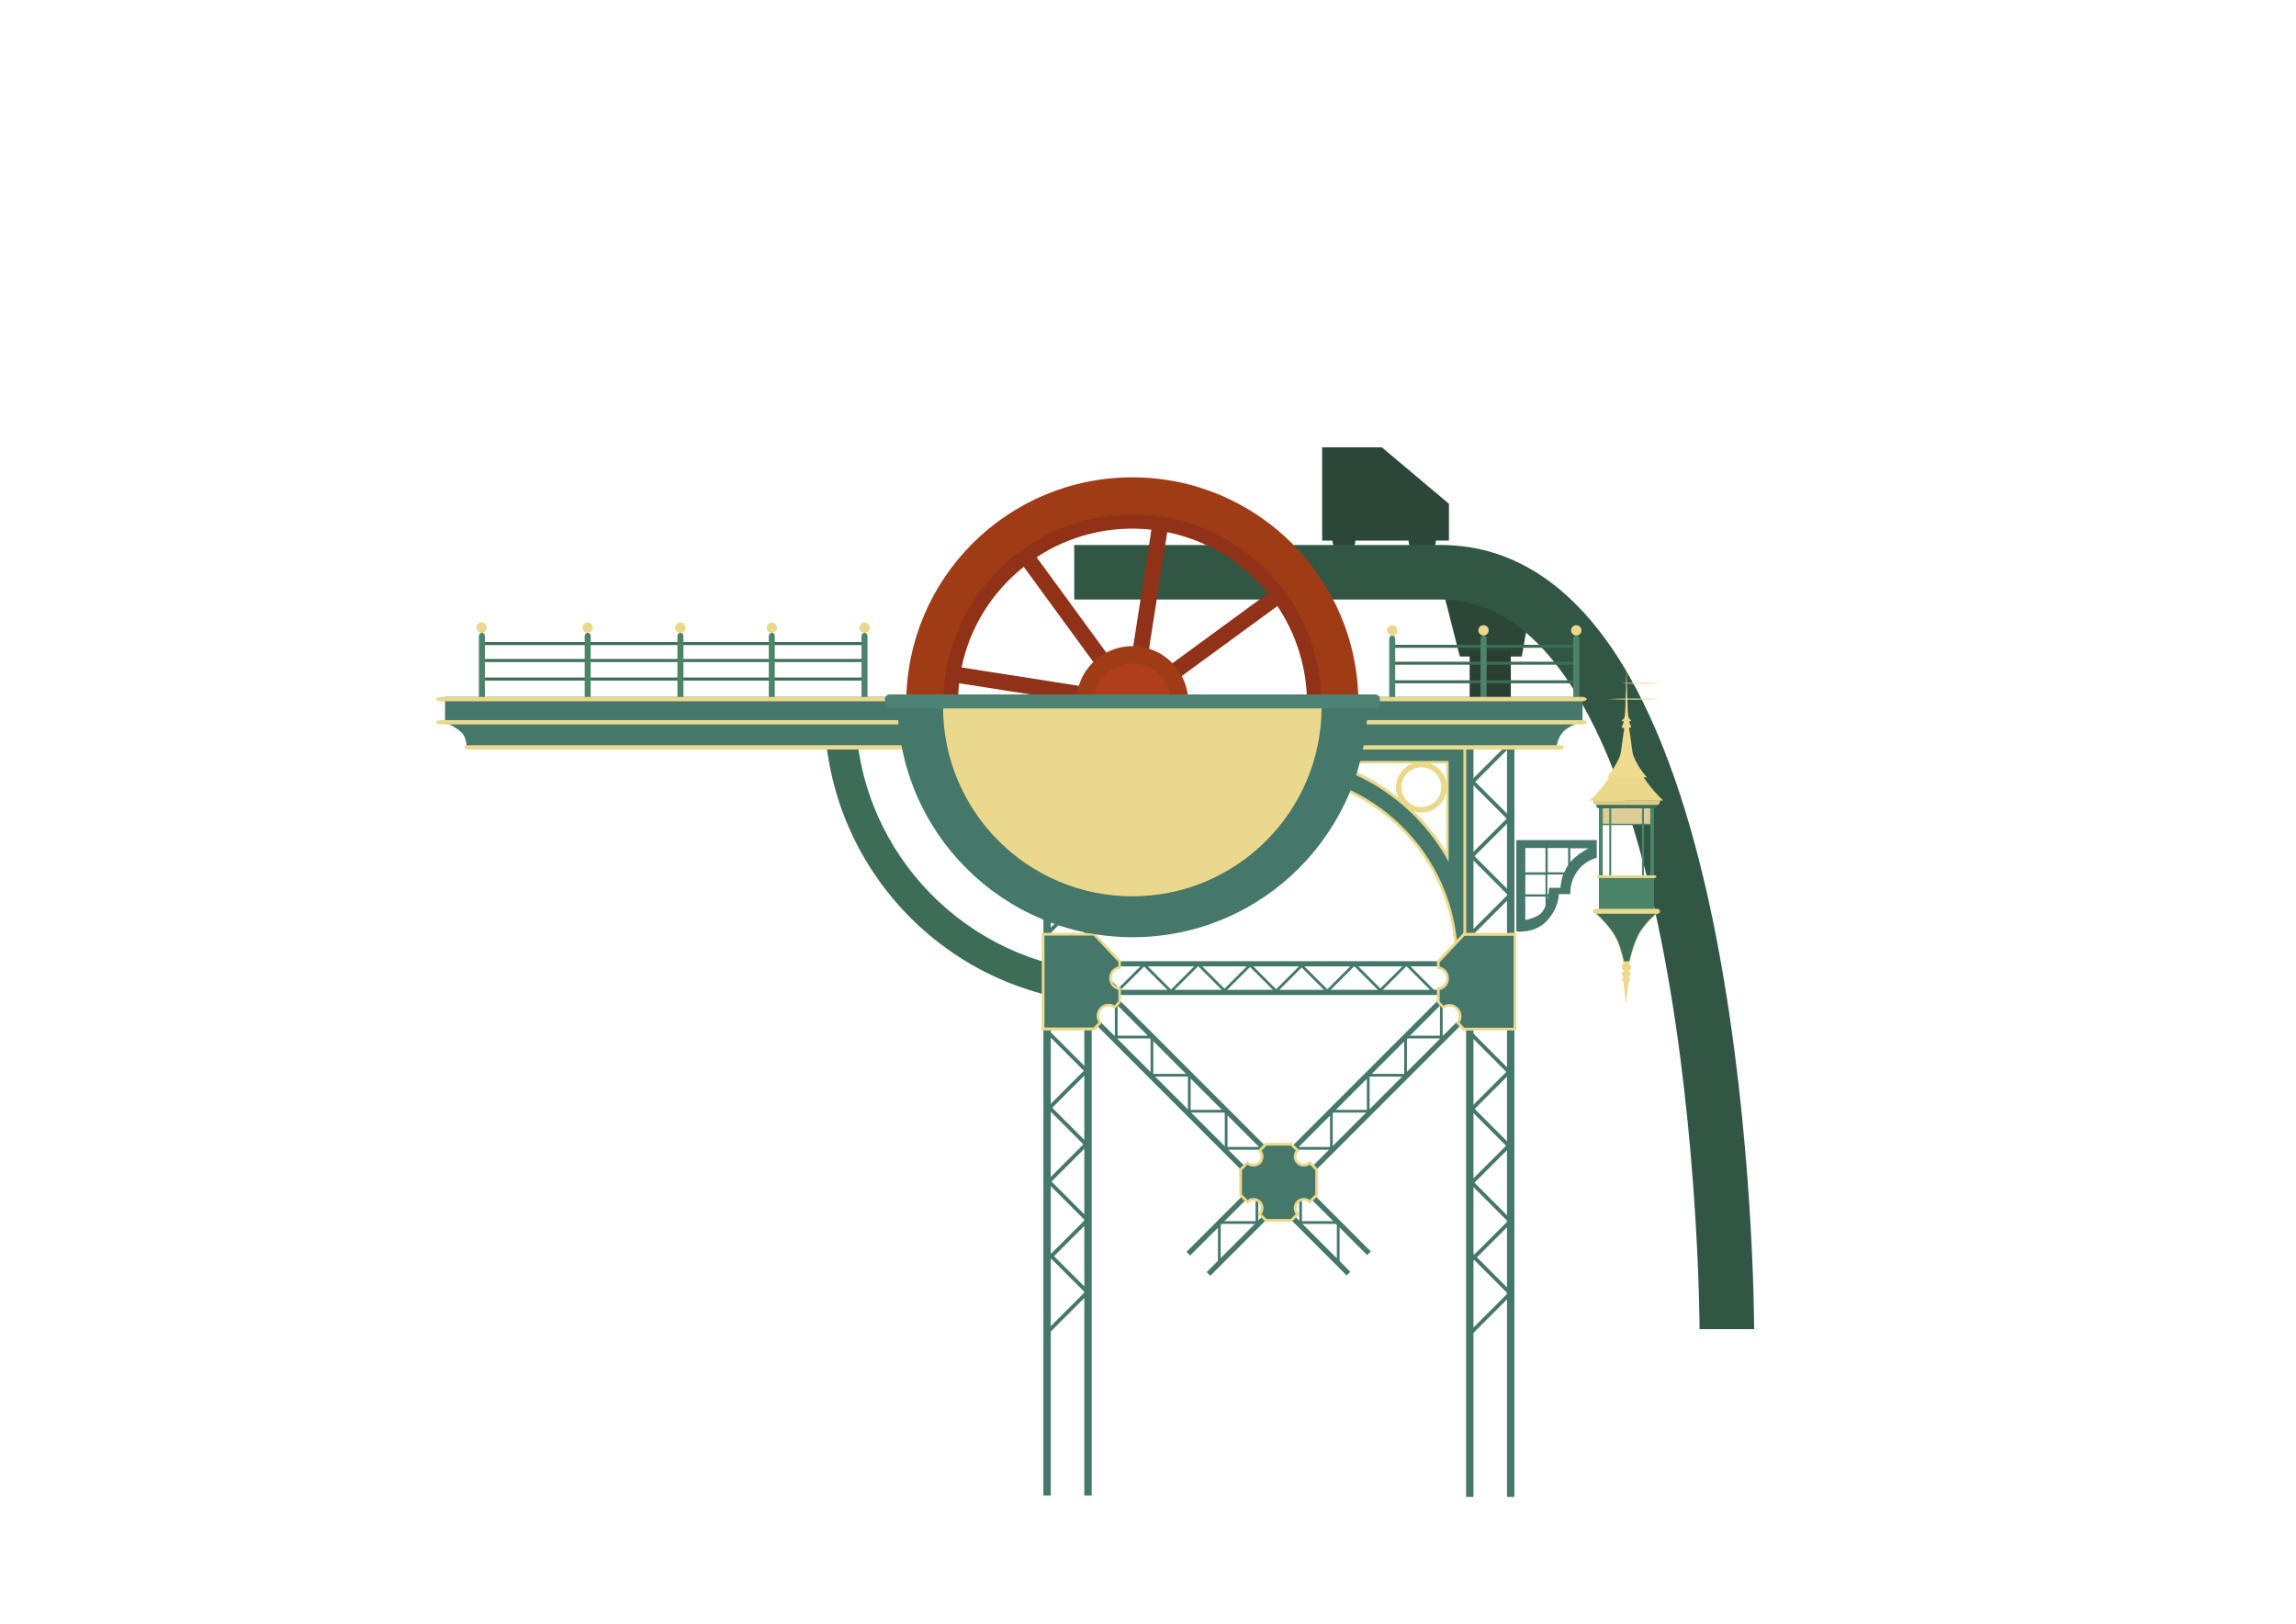 <?xml version="1.0" encoding="utf-8"?>
<!-- Generator: Adobe Illustrator 16.0.0, SVG Export Plug-In . SVG Version: 6.00 Build 0)  -->
<!DOCTYPE svg PUBLIC "-//W3C//DTD SVG 1.1//EN" "http://www.w3.org/Graphics/SVG/1.1/DTD/svg11.dtd">
<svg version="1.1" xmlns:x="http://ns.adobe.com/Extensibility/1.0/" xmlns:i="http://ns.adobe.com/AdobeIllustrator/10.0/" xmlns:graph="http://ns.adobe.com/Graphs/1.0/"
	 xmlns="http://www.w3.org/2000/svg" xmlns:xlink="http://www.w3.org/1999/xlink" xmlns:a="http://ns.adobe.com/AdobeSVGViewerExtensions/3.0/"
	 x="0px" y="0px" width="841.9px" height="595.3px" viewBox="0 0 841.9 595.3" style="enable-background:new 0 0 841.9 595.3;"
	 xml:space="preserve">
<style type="text/css">
<![CDATA[
	.st0{fill:#46776B;}
	.st1{fill:#AF3D1E;}
	.st2{fill:#4C8469;}
	.st3{fill:#4E8274;}
	.st4{fill:#EAD88B;}
	.st5{fill:#EAD88C;}
	.st6{fill:#EFDC8E;}
	.st7{fill:#EFDC8F;}
	.st8{fill:#8F3217;}
	.st9{fill:#283F32;}
	.st10{fill:#2C4738;}
	.st11{fill:#46776B;stroke:#EAD88B;stroke-miterlimit:10;}
	.st12{display:inline;fill:#333333;}
	.st13{display:inline;}
	.st14{fill:#9F3C16;}
	.st15{fill:#325644;}
	.st16{fill:none;stroke:#EAD88B;stroke-width:2;stroke-miterlimit:10;}
	.st17{fill:#3D6D56;}
	.st18{display:inline;opacity:0.5;fill:#449AD5;}
	.st19{display:none;}
	.st20{fill:#DBCB86;}
	.st21{fill:#DDCD96;}
]]>
</style>
<g id="Background" class="st19">
	<ellipse class="st18" cx="551.4" cy="299.6" rx="194.6" ry="193"/>
</g>
<g id="Karretje">
	<path class="st10" d="M506.7,164h-21.9v34.2h3.8c0,2.3,1.9,4.2,4.2,4.2s4.2-1.9,4.2-4.2h19.5c0,2.8,2.2,5,5,5s5-2.2,5-5h4.8v-13.5
		L506.7,164z"/>
</g>
<g id="Top">
	<g id="Statief">
		<polygon class="st10" points="558,240.7 535.3,240.7 527.8,211.3 563.2,211.3 		"/>
		<rect x="538.9" y="238.7" class="st9" width="15.1" height="26.8"/>
	</g>
	<path id="Rails" class="st15" d="M623.2,487.3c0-0.7-0.2-69.5-13-137.1c-11.3-59.5-34.7-130.4-82-130.4H393.9v-20h134.3
		c27.8,0,51.2,16.3,69.4,48.4c13.6,24,24.5,57.1,32.3,98.5c13.1,69.5,13.3,137.7,13.3,140.6L623.2,487.3z"/>
</g>
<g id="Tower">
	<g id="Detail">
		<path class="st0" d="M534,351.2l0-0.5c-0.3-18-7.6-34.8-20.4-47.5c-12.9-12.6-29.9-19.6-47.9-19.6c-1,0-2,0-3,0.1l-0.5,0v-9.5
			h74.9v76.9H534z M493.7,282c15.6,6.3,28.6,17.6,37.1,32.1v-34.6h-37.1V282z"/>
		<path class="st4" d="M536.6,274.8v75.9h-2c-0.7-37.4-31.2-67.6-68.8-67.6c-1,0-2,0-3,0.1v-8.4H536.6 M531.2,316v-37h-38.1v3.4
			C509.4,288.8,522.9,300.7,531.2,316 M537.6,273.8h-1h-73.9h-1v1v8.4v1l1,0c0.8,0,1.9-0.1,3-0.1c17.9,0,34.8,6.9,47.6,19.5
			c12.7,12.5,20,29.3,20.3,47.1l0,1h1h2h1v-1v-75.9V273.8L537.6,273.8z M494.2,279.9h36.1v32.3c-8.4-13.7-21.1-24.5-36.1-30.6V279.9
			L494.2,279.9z"/>
	</g>
	<path class="st17" d="M398.9,355.9c-47.9-5.5-85.2-46.2-85.2-95.6h-11.4c0,55.7,42.3,101.6,96.6,107.1V355.9z"/>
	<g id="Pillars">
		<g id="pillar-right">
			<rect x="552.6" y="267.8" class="st0" width="2.7" height="281"/>
			
				<rect x="545.9" y="269.1" transform="matrix(0.707 0.707 -0.707 0.707 358.175 -304.49)" class="st0" width="1.4" height="22"/>
			
				<rect x="545.9" y="282.5" transform="matrix(-0.707 0.707 -0.707 -0.707 1140.692 114.464)" class="st0" width="1.4" height="22"/>
			
				<rect x="545.9" y="295.7" transform="matrix(0.707 0.708 -0.708 0.707 377.246 -296.797)" class="st0" width="1.4" height="22"/>
			
				<rect x="545.9" y="323.9" transform="matrix(0.707 0.708 -0.708 0.707 397.251 -288.505)" class="st0" width="1.4" height="22"/>
			
				<rect x="545.9" y="310" transform="matrix(-0.707 0.707 -0.707 -0.707 1160.173 161.495)" class="st0" width="1.4" height="22"/>
			
				<rect x="545.9" y="388.8" transform="matrix(0.707 0.707 -0.707 0.707 442.832 -269.424)" class="st0" width="1.4" height="22"/>
			
				<rect x="545.9" y="402.2" transform="matrix(-0.708 0.707 -0.707 -0.708 1225.395 319.177)" class="st0" width="1.4" height="22"/>
			
				<rect x="545.9" y="375.1" transform="matrix(-0.708 0.707 -0.707 -0.708 1206.205 272.817)" class="st0" width="1.4" height="22"/>
			
				<rect x="545.9" y="415.4" transform="matrix(0.707 0.708 -0.708 0.707 461.945 -261.69)" class="st0" width="1.4" height="22"/>
			
				<rect x="545.9" y="443.7" transform="matrix(0.707 0.708 -0.708 0.707 481.95 -253.397)" class="st0" width="1.4" height="22"/>
			
				<rect x="545.9" y="429.8" transform="matrix(-0.707 0.707 -0.707 -0.707 1244.83 365.875)" class="st0" width="1.4" height="22"/>
			
				<rect x="545.9" y="470.1" transform="matrix(0.707 0.708 -0.708 0.707 500.661 -245.642)" class="st0" width="1.4" height="22"/>
			
				<rect x="545.9" y="456.2" transform="matrix(-0.707 0.707 -0.707 -0.707 1263.531 411.025)" class="st0" width="1.4" height="22"/>
			<rect x="537.6" y="267.8" class="st0" width="2.7" height="281"/>
		</g>
		<g id="pillar-horizontal">
			<rect x="384.3" y="352.4" class="st0" width="152.3" height="1.9"/>
			
				<rect x="404.9" y="350.7" transform="matrix(0.707 -0.708 0.708 0.707 -134.694 392.013)" class="st0" width="1" height="15.4"/>
			
				<rect x="414.3" y="350.7" transform="matrix(0.706 0.708 -0.708 0.706 375.703 -188.358)" class="st0" width="1" height="15.4"/>
			
				<rect x="394.8" y="350.7" transform="matrix(0.706 0.708 -0.708 0.706 369.977 -174.563)" class="st0" width="1" height="15.4"/>
			
				<rect x="423.5" y="350.7" transform="matrix(0.708 -0.707 0.707 0.708 -129.291 404.426)" class="st0" width="1" height="15.4"/>
			
				<rect x="443.4" y="350.7" transform="matrix(0.708 -0.707 0.707 0.708 -123.487 418.452)" class="st0" width="1" height="15.4"/>
			
				<rect x="433.6" y="350.7" transform="matrix(0.707 0.708 -0.708 0.707 380.993 -202.015)" class="st0" width="1" height="15.4"/>
			
				<rect x="462.6" y="350.7" transform="matrix(0.707 -0.707 0.707 0.707 -117.81 432.451)" class="st0" width="1" height="15.4"/>
			
				<rect x="472" y="350.7" transform="matrix(0.707 0.708 -0.708 0.707 392.254 -229.175)" class="st0" width="1" height="15.4"/>
			
				<rect x="452.9" y="350.7" transform="matrix(0.707 0.708 -0.708 0.707 386.662 -215.689)" class="st0" width="1" height="15.4"/>
			
				<rect x="481.3" y="350.7" transform="matrix(0.707 -0.707 0.707 0.707 -112.351 445.63)" class="st0" width="1" height="15.4"/>
			
				<rect x="501.1" y="350.7" transform="matrix(0.707 -0.707 0.707 0.707 -106.538 459.666)" class="st0" width="1" height="15.4"/>
			
				<rect x="491.3" y="350.7" transform="matrix(0.707 0.707 -0.707 0.707 397.506 -242.794)" class="st0" width="1" height="15.4"/>
			
				<rect x="519.7" y="350.7" transform="matrix(0.708 -0.707 0.707 0.708 -101.18 472.358)" class="st0" width="1" height="15.4"/>
			
				<rect x="509.9" y="350.7" transform="matrix(0.707 0.708 -0.708 0.707 403.375 -255.998)" class="st0" width="1" height="15.4"/>
			<rect x="384.3" y="362.9" class="st0" width="152.3" height="1.9"/>
		</g>
		<g id="pillar-diagonal-2">
			
				<rect x="488.6" y="329.5" transform="matrix(-0.707 -0.707 0.707 -0.707 548.906 1038.69)" class="st0" width="1.9" height="152.3"/>
			<rect x="446.6" y="447.7" class="st0" width="15.4" height="1"/>
			<rect x="460.4" y="433.8" class="st0" width="1" height="15.4"/>
			<rect x="446.6" y="447.6" class="st0" width="1" height="15.4"/>
			<rect x="459.7" y="434.5" class="st0" width="15.4" height="1"/>
			<rect x="473.8" y="420.5" class="st0" width="15.4" height="1"/>
			<rect x="474.1" y="420.2" class="st0" width="1" height="15.4"/>
			<rect x="487.4" y="406.9" class="st0" width="15.4" height="1"/>
			<rect x="501.2" y="393" class="st0" width="1" height="15.4"/>
			<rect x="487.7" y="406.5" class="st0" width="1" height="15.4"/>
			<rect x="500.5" y="393.7" class="st0" width="15.4" height="1"/>
			<rect x="514.6" y="379.7" class="st0" width="15.4" height="1"/>
			<rect x="514.9" y="379.3" class="st0" width="1" height="15.4"/>
			<rect x="527.7" y="366.5" class="st0" width="15.4" height="1"/>
			<rect x="528" y="366.2" class="st0" width="1" height="15.4"/>
			
				<rect x="496.1" y="336.9" transform="matrix(-0.707 -0.707 0.707 -0.707 556.351 1056.665)" class="st0" width="1.9" height="152.3"/>
		</g>
		<g id="pillar-diagonal-1">
			
				<rect x="447.3" y="329.5" transform="matrix(0.707 -0.707 0.707 0.707 -155.565 435.759)" class="st0" width="1.9" height="152.3"/>
			<rect x="475.8" y="447.7" class="st0" width="15.4" height="1"/>
			<rect x="476.4" y="433.8" class="st0" width="1" height="15.4"/>
			<rect x="490.2" y="447.6" class="st0" width="1" height="15.4"/>
			<rect x="462.6" y="434.5" class="st0" width="15.4" height="1"/>
			<rect x="448.6" y="420.5" class="st0" width="15.4" height="1"/>
			<rect x="462.7" y="420.2" class="st0" width="1" height="15.4"/>
			<rect x="435" y="406.9" class="st0" width="15.4" height="1"/>
			<rect x="435.6" y="393" class="st0" width="1" height="15.4"/>
			<rect x="449.1" y="406.5" class="st0" width="1" height="15.4"/>
			<rect x="421.8" y="393.7" class="st0" width="15.4" height="1"/>
			<rect x="407.8" y="379.7" class="st0" width="15.4" height="1"/>
			<rect x="421.9" y="379.3" class="st0" width="1" height="15.4"/>
			<rect x="394.7" y="366.5" class="st0" width="15.4" height="1"/>
			<rect x="408.8" y="366.2" class="st0" width="1" height="15.4"/>
			
				<rect x="439.8" y="336.9" transform="matrix(0.707 -0.707 0.707 0.707 -163.01 432.675)" class="st0" width="1.9" height="152.3"/>
		</g>
		<g id="pillar-left">
			<rect x="397.6" y="267.3" class="st0" width="2.7" height="281"/>
			
				<rect x="391" y="268.6" transform="matrix(0.707 0.707 -0.707 0.707 312.428 -195.046)" class="st0" width="1.4" height="22"/>
			
				<rect x="391" y="282" transform="matrix(-0.707 0.707 -0.707 -0.707 875.763 223.201)" class="st0" width="1.4" height="22"/>
			
				<rect x="391" y="295.2" transform="matrix(0.707 0.708 -0.708 0.707 331.445 -187.299)" class="st0" width="1.4" height="22"/>
			
				<rect x="391" y="323.4" transform="matrix(0.707 0.708 -0.708 0.707 351.45 -179.007)" class="st0" width="1.4" height="22"/>
			
				<rect x="391" y="309.5" transform="matrix(-0.707 0.707 -0.707 -0.707 895.244 270.232)" class="st0" width="1.4" height="22"/>
			
				<rect x="391" y="388.3" transform="matrix(0.707 0.707 -0.707 0.707 397.084 -159.98)" class="st0" width="1.4" height="22"/>
			
				<rect x="391" y="401.7" transform="matrix(-0.708 0.707 -0.707 -0.708 960.412 427.86)" class="st0" width="1.4" height="22"/>
			
				<rect x="391" y="374.6" transform="matrix(-0.708 0.707 -0.707 -0.708 941.223 381.5)" class="st0" width="1.4" height="22"/>
			
				<rect x="391" y="414.9" transform="matrix(0.707 0.708 -0.708 0.707 416.143 -152.192)" class="st0" width="1.4" height="22"/>
			
				<rect x="391" y="443.2" transform="matrix(0.707 0.708 -0.708 0.707 436.148 -143.899)" class="st0" width="1.4" height="22"/>
			
				<rect x="391" y="429.3" transform="matrix(-0.707 0.707 -0.707 -0.707 979.901 474.612)" class="st0" width="1.4" height="22"/>
			
				<rect x="391" y="469.6" transform="matrix(0.707 0.708 -0.708 0.707 454.859 -136.144)" class="st0" width="1.4" height="22"/>
			
				<rect x="391" y="455.7" transform="matrix(-0.707 0.707 -0.707 -0.707 998.603 519.762)" class="st0" width="1.4" height="22"/>
			<rect x="382.6" y="267.3" class="st0" width="2.7" height="281"/>
		</g>
	</g>
	<g id="Hekje-2">
		<rect x="510.5" y="249.4" class="st17" width="67.5" height="1.1"/>
		<g>
			<rect x="510.2" y="236.4" class="st17" width="67.9" height="1.1"/>
			<rect x="510.2" y="242.6" class="st17" width="67.9" height="1.1"/>
			<g>
				<path class="st2" d="M511.6,256.9c0,0.7-0.5,1.2-1.1,1.2l0,0c-0.6,0-1.1-0.5-1.1-1.2v-22.7c0-0.7,0.5-1.2,1.1-1.2l0,0
					c0.6,0,1.1,0.5,1.1,1.2V256.9z"/>
				<circle class="st5" cx="510.5" cy="231.1" r="1.9"/>
			</g>
			<g>
				<path class="st2" d="M545.1,256.9c0,0.7-0.5,1.2-1.1,1.2l0,0c-0.6,0-1.1-0.5-1.1-1.2v-22.7c0-0.7,0.5-1.2,1.1-1.2l0,0
					c0.6,0,1.1,0.5,1.1,1.2V256.9z"/>
				<circle class="st5" cx="544" cy="231.1" r="1.9"/>
			</g>
			<g>
				<path class="st2" d="M579.1,256.9c0,0.7-0.5,1.2-1.1,1.2l0,0c-0.6,0-1.1-0.5-1.1-1.2v-22.7c0-0.7,0.5-1.2,1.1-1.2l0,0
					c0.6,0,1.1,0.5,1.1,1.2V256.9z"/>
				<circle class="st5" cx="578" cy="231.1" r="1.9"/>
			</g>
		</g>
	</g>
	<g id="Hekje">
		<rect x="176.6" y="248.4" class="st17" width="140.4" height="1.1"/>
		<g>
			<rect x="176.6" y="235.4" class="st17" width="140.4" height="1.1"/>
			<rect x="176.6" y="241.6" class="st17" width="140.4" height="1.1"/>
			<g>
				<path class="st2" d="M177.8,255.9c0,0.7-0.5,1.2-1.1,1.2l0,0c-0.6,0-1.1-0.5-1.1-1.2v-22.7c0-0.7,0.5-1.2,1.1-1.2l0,0
					c0.6,0,1.1,0.5,1.1,1.2V255.9z"/>
				<circle class="st5" cx="176.6" cy="230.1" r="1.9"/>
			</g>
			<g>
				<path class="st2" d="M216.6,255.9c0,0.7-0.5,1.2-1.1,1.2l0,0c-0.6,0-1.1-0.5-1.1-1.2v-22.7c0-0.7,0.5-1.2,1.1-1.2l0,0
					c0.6,0,1.1,0.5,1.1,1.2V255.9z"/>
				<circle class="st5" cx="215.5" cy="230.1" r="1.9"/>
			</g>
			<g>
				<path class="st2" d="M250.6,255.9c0,0.7-0.5,1.2-1.1,1.2l0,0c-0.6,0-1.1-0.5-1.1-1.2v-22.7c0-0.7,0.5-1.2,1.1-1.2l0,0
					c0.6,0,1.1,0.5,1.1,1.2V255.9z"/>
				<circle class="st5" cx="249.5" cy="230.1" r="1.9"/>
			</g>
			<g>
				<path class="st2" d="M284.1,255.9c0,0.7-0.5,1.2-1.1,1.2l0,0c-0.6,0-1.1-0.5-1.1-1.2v-22.7c0-0.7,0.5-1.2,1.1-1.2l0,0
					c0.6,0,1.1,0.5,1.1,1.2V255.9z"/>
				<circle class="st5" cx="283" cy="230.1" r="1.9"/>
			</g>
			<g>
				<path class="st2" d="M318.1,255.9c0,0.7-0.5,1.2-1.1,1.2l0,0c-0.6,0-1.1-0.5-1.1-1.2v-22.7c0-0.7,0.5-1.2,1.1-1.2l0,0
					c0.6,0,1.1,0.5,1.1,1.2V255.9z"/>
				<circle class="st5" cx="317" cy="230.1" r="1.9"/>
			</g>
		</g>
	</g>
	<g id="platform">
		<path id="base" class="st0" d="M171.1,274h399.7c0,0,0-3.2,2.5-5.8s7-3.5,7-3.5v-9.2H163.2v9.2c0,0,4.4,2.1,6.2,4
			S171.1,274,171.1,274z"/>
		<path id="gold-middle" class="st5" d="M581.8,264.8c0,0.4-0.7,0.8-1.5,0.8H161.5c-0.9,0-1.5-0.3-1.5-0.8l0,0
			c0-0.4,0.7-0.8,1.5-0.8h418.7C581.1,264,581.8,264.3,581.8,264.8L581.8,264.8z"/>
		<path id="gold-bottom" class="st5" d="M573.5,274c0,0.4-0.7,0.8-1.5,0.8H171.8c-0.8,0-1.5-0.3-1.5-0.8l0,0c0-0.4,0.7-0.8,1.5-0.8
			H572C572.8,273.2,573.5,273.6,573.5,274L573.5,274z"/>
		<path id="gold-top" class="st5" d="M581.8,256.3c0,0.4-0.7,0.8-1.5,0.8H161.5c-0.9,0-1.5-0.4-1.5-0.8l0,0c0-0.4,0.7-0.8,1.5-0.8
			h418.7C581.1,255.5,581.8,255.9,581.8,256.3L581.8,256.3z"/>
	</g>
	<g id="crossings">
		<g id="crossing-right">
			<path class="st0" d="M536.8,377.3l-2.3-2.4c0.6-0.7,0.9-1.6,0.9-2.5c0-2.2-1.8-3.9-3.9-3.9c-0.8,0-1.6,0.3-2.3,0.8l-1.8-1.9v-4.8
				c1.9-0.2,3.4-1.9,3.4-3.9c0-2-1.5-3.6-3.4-3.9v-2.2l9.4-10h18.7v34.8H536.8z"/>
			<path class="st4" d="M555,343v33.8h-18l-1.8-1.9c0.5-0.7,0.7-1.6,0.7-2.4c0-2.4-2-4.4-4.4-4.4c-0.8,0-1.6,0.2-2.2,0.6l-1.4-1.5
				v-4.2c2-0.5,3.4-2.2,3.4-4.3c0-2.1-1.5-3.9-3.4-4.3v-1.6l9.1-9.7H555 M556,342h-19.4l-9.7,10.3v2.9c1.9,0,3.4,1.5,3.4,3.4
				c0,1.9-1.5,3.4-3.4,3.4v5.5l2.3,2.4c0.6-0.6,1.4-0.9,2.3-0.9c1.9,0,3.4,1.5,3.4,3.4c0,1-0.4,1.9-1.1,2.5l2.7,2.9H556V342L556,342
				z"/>
		</g>
		<g id="crossing-left">
			<path class="st0" d="M382.5,377.3v-34.8h18.7l9.4,10v2.2c-1.9,0.2-3.4,1.9-3.4,3.9c0,2,1.5,3.6,3.4,3.9v4.8l-1.8,1.9
				c-0.7-0.5-1.5-0.8-2.3-0.8c-2.2,0-3.9,1.8-3.9,3.9c0,0.9,0.3,1.8,0.9,2.5l-2.3,2.4H382.5z"/>
			<path class="st4" d="M401,343l9.1,9.7v1.6c-2,0.5-3.4,2.2-3.4,4.3c0,2.1,1.5,3.9,3.4,4.3v4.2l-1.4,1.5c-0.7-0.4-1.4-0.6-2.2-0.6
				c-2.4,0-4.4,2-4.4,4.4c0,0.9,0.3,1.7,0.7,2.4l-1.8,1.9h-18V343H401 M401.4,342H382v35.8h19.4l2.7-2.9c-0.7-0.6-1.1-1.5-1.1-2.5
				c0-1.9,1.5-3.4,3.4-3.4c0.9,0,1.7,0.4,2.3,0.9l2.3-2.4V362c-1.9,0-3.4-1.5-3.4-3.4c0-1.9,1.5-3.4,3.4-3.4v-2.9L401.4,342
				L401.4,342z"/>
		</g>
		<path id="middle-cross" class="st11" d="M480.3,426.3c-0.6,0.6-1.4,0.9-2.2,0.9c-1.8,0-3.2-1.4-3.2-3.2c0-0.9,0.4-1.7,0.9-2.2
			l-2.3-2.3h-9.3l-2.3,2.3c0.6,0.6,0.9,1.4,0.9,2.2c0,1.8-1.4,3.2-3.2,3.2c-0.9,0-1.7-0.4-2.2-0.9l-2.5,2.5v9.3l2.5,2.5
			c0.6-0.6,1.4-0.9,2.2-0.9c1.8,0,3.2,1.4,3.2,3.2c0,0.9-0.3,1.7-0.9,2.2l2.3,2.3h9.3l2.3-2.3c-0.6-0.6-0.9-1.4-0.9-2.2
			c0-1.8,1.4-3.2,3.2-3.2c0.9,0,1.7,0.4,2.2,0.9l2.5-2.5v-9.3L480.3,426.3z"/>
	</g>
	<circle id="rondje" class="st16" cx="521.2" cy="288.6" r="8.3"/>
</g>
<g id="Torentje">
	<g id="Tower_1_">
		<rect x="586.3" y="321.4" class="st2" width="20.2" height="12.8"/>
		<rect x="586.3" y="296.1" class="st2" width="20.2" height="6.4"/>
		<rect x="587" y="296.3" class="st21" width="18.8" height="5.7"/>
		<rect x="586.3" y="295.9" class="st2" width="1.4" height="28.7"/>
		<rect x="605.1" y="295.9" class="st2" width="1.4" height="28.7"/>
		<rect x="590.1" y="295.9" class="st2" width="0.7" height="28.7"/>
		<rect x="602.1" y="295.7" class="st2" width="0.7" height="28.9"/>
		<g>
			<path class="st17" d="M595.4,352.6c-0.9-3.9-1.9-7-3-9c-2.3-4.3-6.8-8.4-7.9-9.3h23.8c-1.2,0.9-5.7,4.7-7.9,9.3
				c-1,2.2-2,5.2-2.9,9H595.4z"/>
			<path class="st6" d="M607.9,334.4c-1.5,1.2-5.6,4.8-7.6,9.2c-1,2.1-2,5.1-2.9,8.9h-1.9c-0.9-3.9-1.9-6.9-3-8.9
				c-2.2-4-6.3-7.9-7.7-9.2H607.9 M608.7,334.1h-24.5c0,0,5.5,4.6,8.1,9.5c1.3,2.4,2.3,6,3,9h2.3c0.7-2.9,1.7-6.4,2.9-9
				C603,338.3,608.7,334.1,608.7,334.1L608.7,334.1z"/>
		</g>
		<path class="st4" d="M608.7,334.1c0,0.5-0.4,0.9-0.9,0.9H585c-0.5,0-0.9-0.4-0.9-0.9l0,0c0-0.5,0.4-0.9,0.9-0.9h22.8
			C608.3,333.3,608.7,333.6,608.7,334.1L608.7,334.1z"/>
		<path class="st4" d="M607.4,321.4c0,0.3-0.4,0.5-0.8,0.5h-20.4c-0.4,0-0.8-0.2-0.8-0.5l0,0c0-0.3,0.4-0.5,0.8-0.5h20.4
			C607.1,321,607.4,321.2,607.4,321.4L607.4,321.4z"/>
		<path class="st4" d="M597.4,356.3c-0.1-0.1-0.1-0.2-0.2-0.3c0.5-0.3,0.8-0.8,0.8-1.4c0-0.6-0.3-1.1-0.8-1.4
			c0.1-0.1,0.1-0.2,0.2-0.3h0.2c0.1,0,0.2-0.1,0.2-0.2s-0.1-0.2-0.2-0.2h-2.5c-0.1,0-0.2,0.1-0.2,0.2s0.1,0.2,0.2,0.2h0.2
			c0.1,0.1,0.1,0.2,0.2,0.3c-0.5,0.3-0.8,0.8-0.8,1.4c0,0.6,0.3,1.2,0.8,1.4c-0.1,0.1-0.1,0.2-0.2,0.3c-0.4,0.1-0.7,0.2-0.7,0.3
			c0,0.5,0.4,0.8,0.7,2.1c-0.4,0.1-0.7,0.2-0.7,0.3c0,0.6,0.6-0.1,0.8,2c0.3,2.4,0.8,7.2,0.8,7.2s0.5-4.9,0.9-7.2
			c0.3-2.2,0.8-1.3,0.8-1.9c0-0.1-0.3-0.2-0.7-0.3c0.3-1.4,0.7-1.6,0.7-2.1C598.1,356.5,597.8,356.4,597.4,356.3z"/>
		<path class="st17" d="M586.2,296.3h20.4c0.5,0,1-0.6,1-1.3h-22.3C585.3,295.8,585.7,296.3,586.2,296.3z"/>
		<path class="st20" d="M585.1,295.1h22.6c0.6,0,1.1-0.8,1.1-1.7h-24.7C584.1,294.3,584.6,295.1,585.1,295.1z"/>
		<path class="st4" d="M601.1,282.3c-3.2-6-4.7-6.8-4.7-6.8s0,0,0,0c0,0-1.5,0.8-4.7,6.8c-3.2,6.1-8.8,11.2-8.8,11.2h13.5h0h13.5
			C609.9,293.5,604.3,288.4,601.1,282.3z"/>
		<path class="st7" d="M599,277.2c-0.9-2.1-1.2-11.7-2.5-11.7s-1.7,9.6-2.5,11.7c-1.7,4.2-4.8,7.8-4.8,7.8h7.4h0h7.4
			C603.8,285,600.7,281.5,599,277.2z"/>
		<path class="st7" d="M595.4,266.9c0.1,0.1,0.1,0.2,0.2,0.3c-0.5,0.3,2.1,0.3,1.6,0c0.1-0.1,0.1-0.2,0.2-0.3
			c0.4-0.1,0.7-0.2,0.7-0.3c0-0.5-0.4-0.8-0.7-2.1c0.4-0.1,0.7-0.2,0.7-0.3c0-0.6-0.8,0.1-1.1-2.1c-0.3-2.4-0.6-17.7-0.6-17.7
			s-0.3,15.5-0.6,17.8c-0.3,2.2-1.1,1.3-1.1,2c0,0.1,0.3,0.2,0.7,0.3c-0.3,1.4-0.7,1.6-0.7,2.1C594.7,266.8,595,266.9,595.4,266.9z"
			/>
		<path class="st7" d="M609.2,250.5c0,0-3.3,0.2-7.4,0.2s-7.4-0.2-7.4-0.2s3.3-0.2,7.4-0.2S609.2,250.5,609.2,250.5z"/>
		<path class="st7" d="M609.2,256.3c0,0-4.4,0.2-9.8,0.2c-5.4,0-9.8-0.2-9.8-0.2s4.4-0.2,9.8-0.2
			C604.8,256.1,609.2,256.3,609.2,256.3z"/>
	</g>
	<path id="Houder" class="st0" d="M556,308v33.5c0,0,6.7,0.9,11.2-3.9c4.5-4.8,4.4-9.8,4.4-9.8h4.2c0-0.1,0-0.3,0-0.4
		c0-6.3,4.2-11.5,9.7-12.9V308H556z M575,317.1c-0.6,0.9-1,1.8-1.4,2.7h-6.1v-8.9h7.5V317.1z M566.7,310.9v8.9h-7.4v-8.9H566.7z
		 M566.7,320.7v7.2h-7.4v-7.2H566.7z M559.3,337.3v-8.6h7.4v3.5c-0.3,0.7-0.7,1.4-1.1,2C564,336.5,559.3,337.3,559.3,337.3z
		 M567.5,328.7h0.2c-0.1,0.4-0.1,0.8-0.2,1.2V328.7z M568,325.5c0,0,0,0.9-0.2,2.3h-0.4v-7.2h5.8c-0.9,2.6-1,4.8-1,4.9H568z
		 M575.8,316.1v-5.1h6.8C582.6,310.9,578.4,313,575.8,316.1z"/>
</g>
<g id="SpinningWheel">
	<g id="Wheel">
		<path class="st8" d="M427,182.3c-41.7-6.5-80.9,22-87.4,63.8c-6.5,41.7,22,80.9,63.8,87.4c41.7,6.5,80.9-22,87.4-63.8
			C497.3,227.9,468.8,188.8,427,182.3z M478.9,264.4l-56.2-8.8l45.7-33.4C476.5,234.3,480.5,249.1,478.9,264.4z M428,195.1
			c15.1,3.1,27.9,11.2,37,22.4l-45.7,33.4L428,195.1z M402.5,320.6c-15.3-3.1-28.2-11.5-37.3-22.9l46.1-33.7L402.5,320.6z
			 M380.1,204.3c12-7.9,26.8-11.8,42.1-10.1l-8.7,55.8L380.1,204.3z M417.1,264.9l33.7,46.1c-12.1,8.1-27,12.1-42.5,10.4
			L417.1,264.9z M375.4,207.8l33.4,45.7l-56.2-8.8C355.7,229.6,364.1,216.8,375.4,207.8z M351.7,250.5l56.2,8.8L361.7,293
			C353.7,280.8,349.9,265.9,351.7,250.5z M455.5,307.6l-33.7-46.1l56.2,8.8C475,285.5,466.8,298.5,455.5,307.6z"/>
	</g>
	<path id="wheelCase" class="st14" d="M415.2,175c-45.8,0-82.9,37.1-82.9,82.9s37.1,82.9,82.9,82.9c45.8,0,82.9-37.1,82.9-82.9
		S461,175,415.2,175z M415.2,327.2c-38.3,0-69.3-31-69.3-69.3c0-38.3,31-69.3,69.3-69.3c38.3,0,69.3,31,69.3,69.3
		C484.5,296.1,453.5,327.2,415.2,327.2z"/>
	<g id="turningPoint">
		<circle id="Outer" class="st14" cx="415.2" cy="257.4" r="20.5"/>
		<circle id="Inner" class="st1" cx="415.2" cy="257.4" r="14.1"/>
	</g>
	<path id="Case" class="st0" d="M329.1,257.4c0,47.6,38.6,86.2,86.2,86.2c47.6,0,86.2-38.6,86.2-86.2H329.1z"/>
	<path id="logoPlate" class="st5" d="M345.8,259.2c0,38.3,31.1,69.4,69.4,69.4c38.3,0,69.4-31.1,69.4-69.4H345.8z"/>
	<path id="rand" class="st3" d="M506,258c0,1-0.8,1.7-1.7,1.7H326.2c-1,0-1.7-0.8-1.7-1.7v-1.7c0-1,0.8-1.7,1.7-1.7h178.1
		c1,0,1.7,0.8,1.7,1.7V258z"/>
</g>
</svg>
